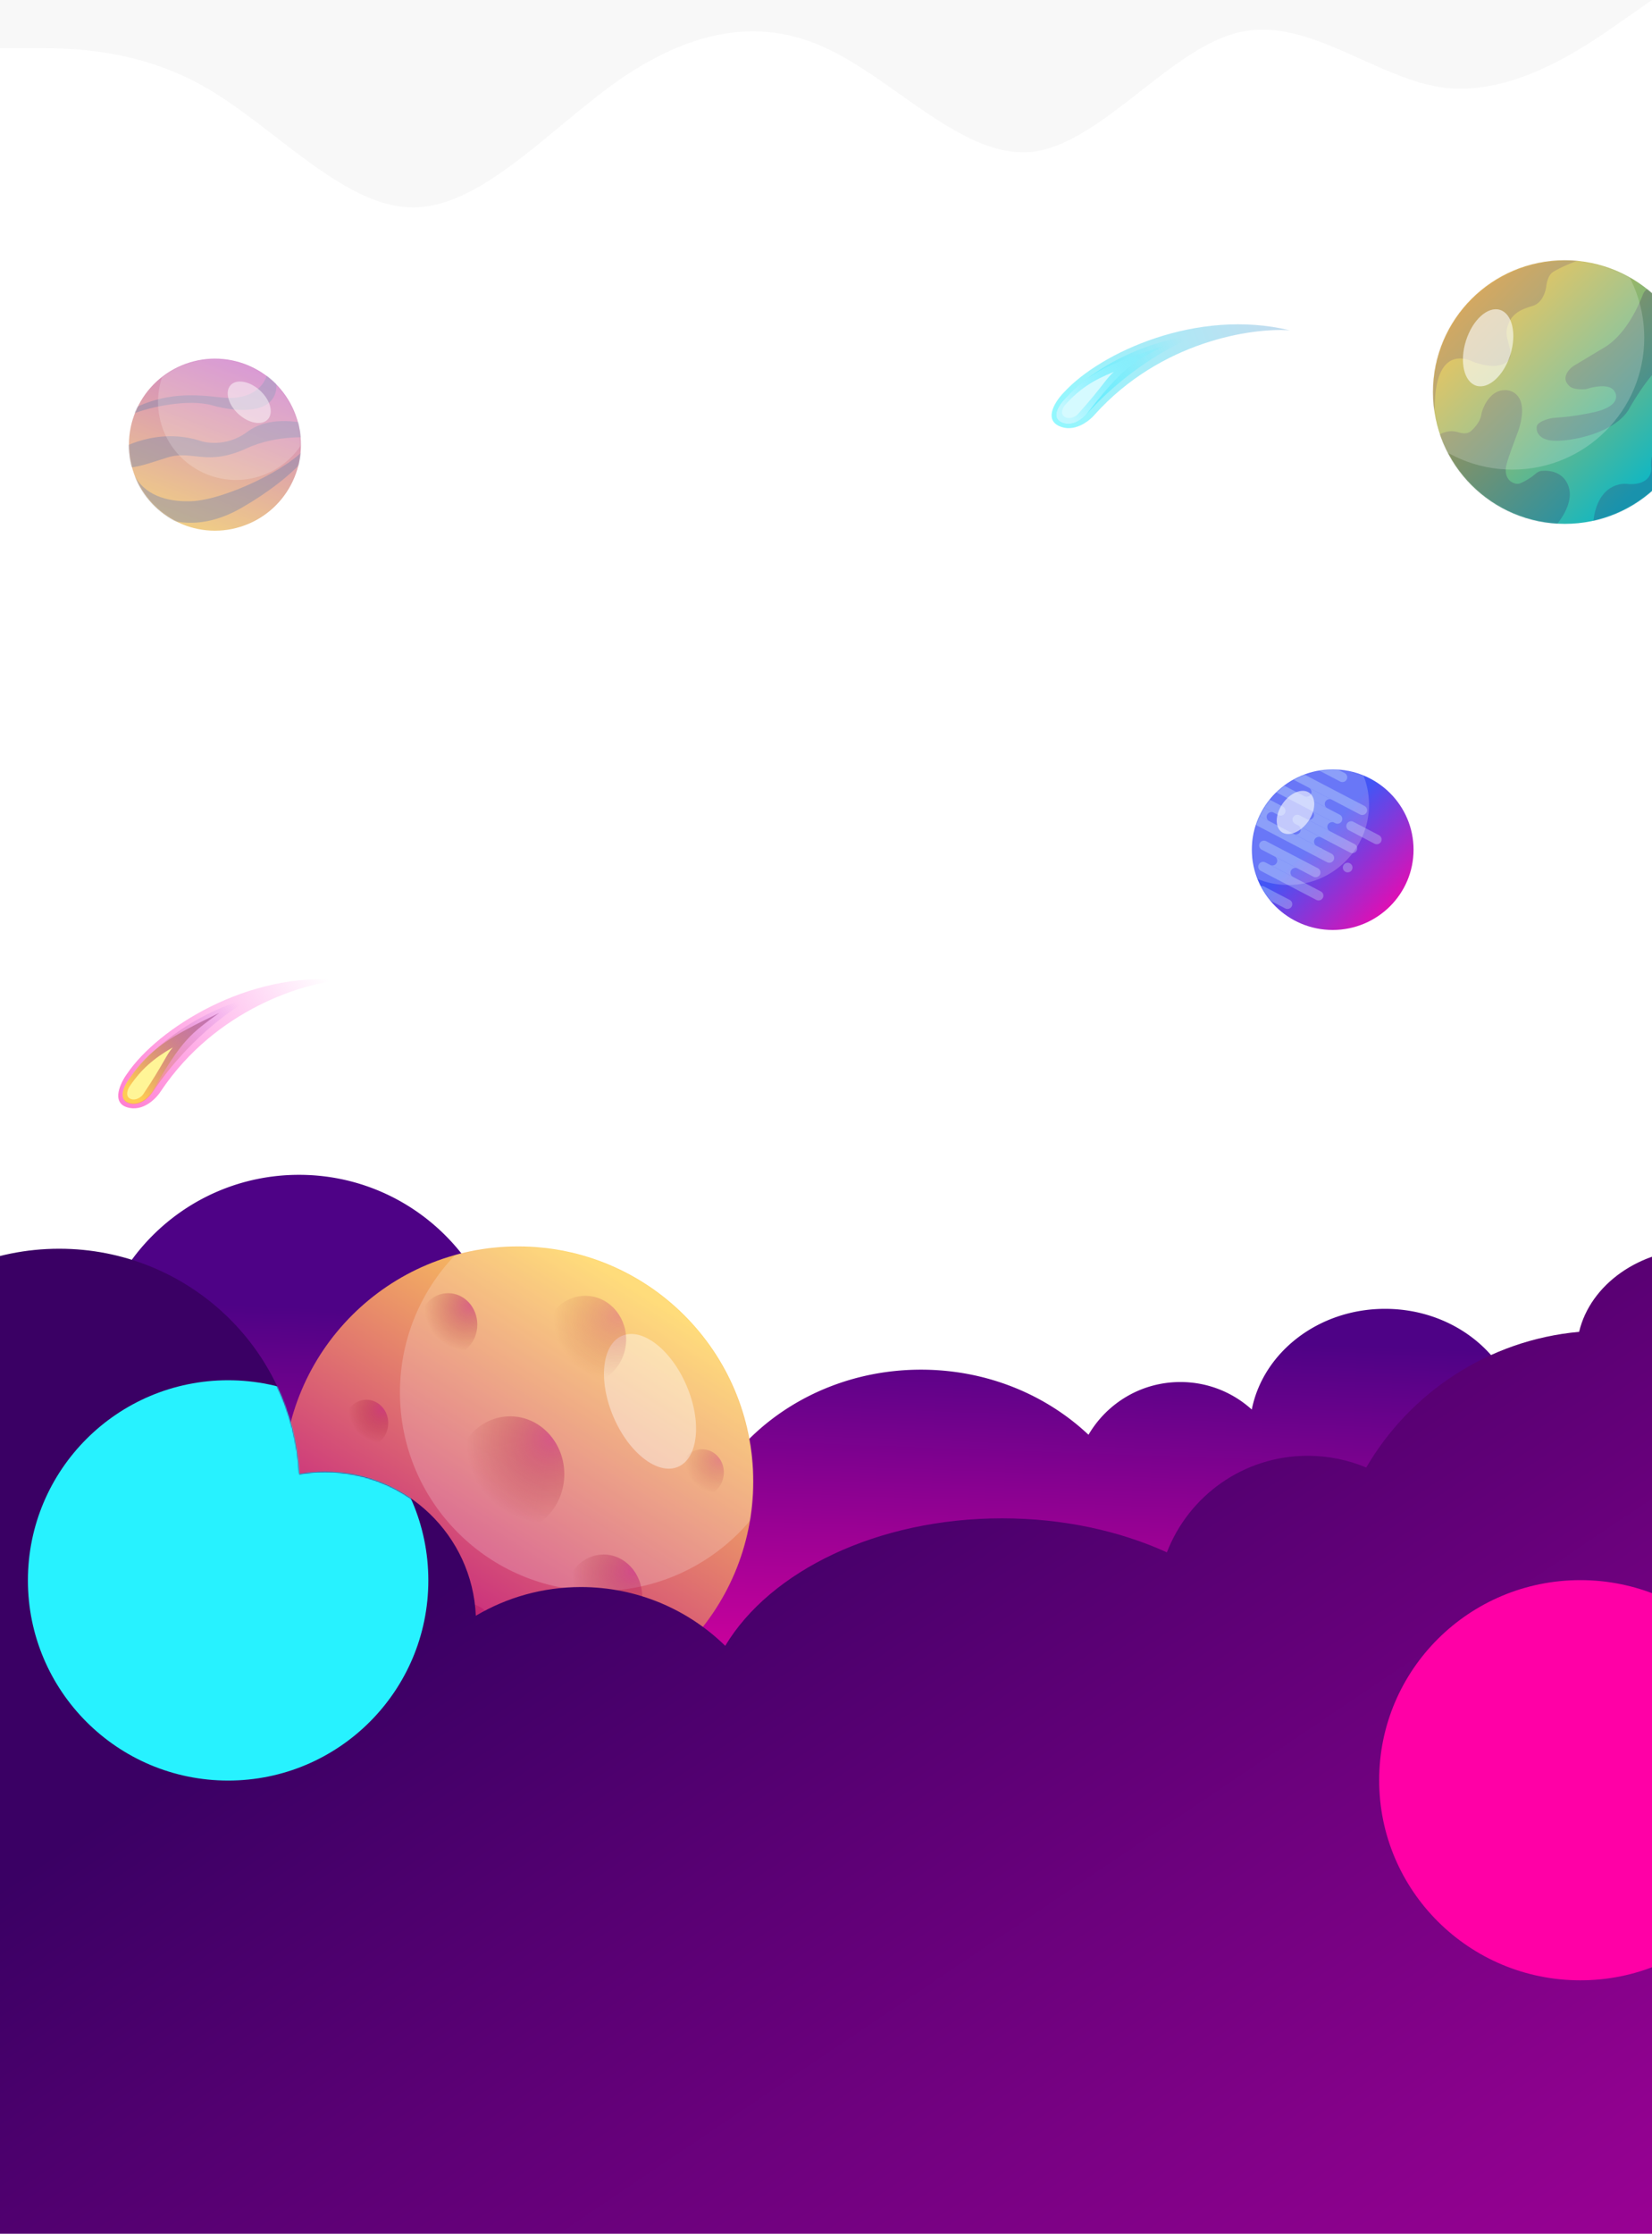 <svg xmlns="http://www.w3.org/2000/svg" width="1441" height="1948" fill="none"><g clip-path="url(#a)"><path fill="url(#b)" fill-rule="evenodd" d="M260.83 1385.17c99.665 0 180.46-80.73 180.46-180.32 0-99.58-80.795-180.31-180.46-180.31s-180.46 80.73-180.46 180.31c0 99.59 80.795 180.32 180.46 180.32Zm768.78 5.38c43.84 0 80.58-30.4 90.25-71.25 21.63 22.01 53.17 35.88 88.29 35.88 65.24 0 118.13-47.85 118.13-106.88 0-59.03-52.89-106.89-118.13-106.89-58.05 0-106.32 37.89-116.26 87.83-16.46-14.92-38.3-24-62.28-24-34.185 0-64.052 18.48-80.132 46-37.197-35.05-88.921-56.77-146.114-56.77-113.265 0-205.085 85.21-205.085 190.31 0 105.11 91.82 190.31 205.085 190.31 112.065 0 203.136-83.41 205.056-186.97a93.08 93.08 0 0 0 21.19 2.43Z" clip-rule="evenodd"/><g filter="url(#c)"><circle cx="193.483" cy="193.483" r="193.483" fill="#fff" transform="matrix(-1 0 0 1 645.482 1098.52)"/></g><circle cx="205" cy="205" r="205" fill="url(#d)" transform="matrix(-1 0 0 1 657 1087)"/><mask id="f" width="410" height="410" x="247" y="1087" maskUnits="userSpaceOnUse" style="mask-type:alpha"><circle cx="205" cy="205" r="205" fill="url(#e)" transform="matrix(-1 0 0 1 657 1087)"/></mask><g mask="url(#f)"><circle cx="173.168" cy="173.168" r="173.168" fill="#fff" opacity=".2" transform="matrix(-1 0 0 1 695.198 1041.16)"/></g><ellipse cx="34.692" cy="62.159" fill="#fff" opacity=".4" rx="34.692" ry="62.159" transform="matrix(-.919 .393 .393 .919 574.456 1151.31)"/><ellipse cx="19.099" cy="20.373" fill="url(#g)" opacity=".5" rx="19.099" ry="20.373" style="mix-blend-mode:color-burn" transform="matrix(-1 0 0 1 338.677 1220.7)"/><ellipse cx="47.259" cy="50.452" fill="url(#h)" opacity=".5" rx="47.259" ry="50.452" style="mix-blend-mode:color-burn" transform="matrix(-1 0 0 1 492.233 1235.16)"/><ellipse cx="25.466" cy="27.376" fill="url(#i)" opacity=".5" rx="25.466" ry="27.376" style="mix-blend-mode:color-burn" transform="matrix(-1 0 0 1 416.348 1127.75)"/><ellipse cx="19.099" cy="20.373" fill="url(#j)" opacity=".5" rx="19.099" ry="20.373" style="mix-blend-mode:color-burn" transform="matrix(-1 0 0 1 319.578 1314.92)"/><ellipse cx="29.286" cy="31.832" fill="url(#k)" opacity=".5" rx="29.286" ry="31.832" style="mix-blend-mode:color-burn" transform="matrix(-1 0 0 1 434.174 1397.68)"/><ellipse cx="33.742" cy="36.925" fill="url(#l)" opacity=".5" rx="33.742" ry="36.925" style="mix-blend-mode:color-burn" transform="matrix(-1 0 0 1 560.229 1355.66)"/><ellipse cx="19.099" cy="20.373" fill="url(#m)" opacity=".3" rx="19.099" ry="20.373" style="mix-blend-mode:color-burn" transform="scale(-1 1) rotate(-3.973 17922.737 9754.08)"/><ellipse cx="35.95" cy="38.346" fill="url(#n)" opacity=".3" rx="35.95" ry="38.346" style="mix-blend-mode:color-burn" transform="scale(-1 1) rotate(-3.973 16053 8476.455)"/><path fill="url(#o)" fill-rule="evenodd" d="M1441.5 1637.03c112.8-19.81 198.5-118.14 198.5-236.47 0-66.15-26.79-126.05-70.12-169.48 12.19-14.66 19.34-32.53 19.34-51.8 0-49.86-47.88-90.28-106.94-90.28-51.84 0-95.06 31.13-104.86 72.46-79.34 7.24-147.54 52.98-185.7 118.35-15.69-6.6-32.94-10.25-51.04-10.25-56.01 0-103.84 34.95-122.82 84.21-41.236-18.75-90.647-29.66-143.76-29.66-108.954 0-202.327 45.92-241.503 111.18-32.459-31.71-76.878-51.25-125.868-51.25-33.479 0-64.824 9.13-91.676 25.03-2.993-69.92-60.695-125.68-131.439-125.68-7.709 0-15.263.66-22.608 1.93-5.845-109.4-97.341-196.32-209.355-196.32C-64.136 1089-158 1181.88-158 1296.45c0 83.74 50.138 155.89 122.329 188.66V1948H1441.5v-310.97Z" clip-rule="evenodd"/><mask id="q" width="1798" height="766" x="-158" y="1089" maskUnits="userSpaceOnUse" style="mask-type:alpha"><path fill="url(#p)" fill-rule="evenodd" d="M1441.5 1637.58c112.8-19.83 198.5-118.24 198.5-236.65 0-66.2-26.79-126.15-70.12-169.61 12.19-14.68 19.34-32.56 19.34-51.84 0-49.9-47.88-90.35-106.94-90.35-51.84 0-95.06 31.15-104.86 72.51-79.34 7.25-147.54 53.02-185.7 118.44-15.69-6.6-32.94-10.25-51.04-10.25-56.01 0-103.84 34.98-122.82 84.27-41.236-18.76-90.647-29.68-143.76-29.68-108.954 0-202.327 45.95-241.503 111.26-32.459-31.73-76.878-51.28-125.868-51.28-33.479 0-64.824 9.13-91.676 25.04-2.993-69.97-60.695-125.77-131.439-125.77-7.709 0-15.263.66-22.608 1.93-5.845-109.48-97.341-196.47-209.355-196.47-115.787 0-209.651 92.95-209.651 207.61 0 83.8 50.138 156 122.329 188.8v368.68H1441.5v-216.64Z" clip-rule="evenodd"/></mask><g filter="url(#r)" mask="url(#q)"><ellipse cx="198.984" cy="1378.25" fill="#27F2FF" rx="174.645" ry="174.548"/></g><g filter="url(#s)"><ellipse cx="1378.5" cy="1552.5" fill="#FF00A6" rx="175.5" ry="174.5"/></g><path fill="url(#t)" d="M954.873 361.593c57.837-64.347 137.507-75.836 170.117-73.537-80.53-19.496-165.132 19.274-196.995 54.176-6.969 7.073-17.626 22.808-4.496 29.161 13.129 6.352 26.386-3.886 31.374-9.8Z" opacity=".5"/><path fill="url(#u)" d="M947.634 361.375c40.422-44.974 90.686-69.497 107.636-71.183-61.256 6.092-104.376 33.421-126.421 57.651-4.871 4.943-12.32 15.94-3.143 20.381 9.176 4.44 18.442-2.716 21.928-6.849Z" opacity=".8"/><path fill="url(#v)" d="M947.635 361.375c32.332-41.889 40.762-45.285 67.305-59.587-44.192 14.207-64.046 21.825-86.091 46.055-4.871 4.943-12.319 15.941-3.143 20.381 9.177 4.44 18.443-2.716 21.929-6.849Z" opacity=".8"/><path fill="#D5FAFF" d="M940.313 361.052c21.502-23.922 24.571-31.097 31.252-36.742-18.223 7.277-30.01 15.097-41.737 27.985-2.591 2.63-5.272 8.11-1.672 10.841 4.317 3.275 10.303.115 12.157-2.084Z"/><path fill="url(#w)" d="M140.386 951.483c48.198-71.849 125.462-94.442 158.07-96.758-82.474-7.962-160.775 42.334-187.406 81.375-5.904 7.984-14.24 25.062-.346 29.503 13.893 4.441 25.577-7.563 29.682-14.12Z" opacity=".5"/><path fill="url(#x)" d="M133.188 952.286c33.687-50.217 79.998-81.573 96.543-85.629-59.79 14.657-98.632 47.785-117.046 74.877-4.127 5.581-9.952 17.517-.242 20.621 9.71 3.104 17.876-5.286 20.745-9.869Z" opacity=".8"/><path fill="url(#y)" d="M132.947 951.836c26.112-46.024 33.98-50.573 58.246-68.471-41.753 20.289-60.336 30.626-78.749 57.719-4.127 5.58-9.953 17.516-.242 20.62 9.71 3.104 17.876-5.286 20.745-9.868Z" opacity=".8"/><path fill="#FFF597" d="M124.965 954.206c17.919-26.712 19.947-34.247 25.767-40.777-17.017 9.771-27.586 19.172-37.38 33.584-2.195 2.968-4.078 8.771-.129 10.968 4.734 2.634 10.216-1.338 11.742-3.775Z"/><path fill="url(#z)" d="M1250 341.921c0 63.469 51.49 114.921 115 114.921s115-51.452 115-114.921C1480 278.452 1428.51 227 1365 227s-115 51.452-115 114.921Z"/><mask id="B" width="230" height="230" x="1250" y="227" maskUnits="userSpaceOnUse" style="mask-type:alpha"><path fill="url(#A)" d="M1250 342.079C1250 405.548 1301.49 457 1365 457s115-51.452 115-114.921c0-63.469-51.49-114.921-115-114.921s-115 51.452-115 114.921Z"/></mask><g mask="url(#B)"><path fill="#33005A" d="M1355.2 236.84c18.33-10.567 39.76-15.335 55.08-18.186 8.17-1.519 8.37-8.047.47-10.61l-43.27-14.041a10.003 10.003 0 0 0-5.03-.297l-97.86 19.402a9.993 9.993 0 0 0-7.72 7.268l-34.86 132.664c-1.67 6.34 3.12 12.541 9.67 12.541h9.51c5.72 0 10.22-4.802 10.28-10.516.4-45.111 20.12-46.168 34.04-39.339 17.59 6.084 25.37 2.535 28.75 0 8.12-6.76-1.55-18.567 0-27.885 2.54-15.211 14.38-18.485 22.84-21.126 7.17-2.241 10.78-10.303 11.66-17.041.63-4.831 2.22-10.401 6.44-12.834Z" opacity=".2"/></g><mask id="D" width="230" height="230" x="1250" y="227" maskUnits="userSpaceOnUse" style="mask-type:alpha"><path fill="url(#C)" d="M1250 341.921c0 63.469 51.49 114.921 115 114.921s115-51.452 115-114.921C1480 278.452 1428.51 227 1365 227s-115 51.452-115 114.921Z"/></mask><g mask="url(#D)"><path fill="#33005A" d="M1397.98 303.896c17.05-9.523 28.65-30.472 35-46.868 2.63-6.793 11.26-9.698 16.99-5.2l31.28 24.559a10.01 10.01 0 0 1 3.82 7.866v63.365c0 6.261-5.96 11.187-11.13 7.665-10.98-7.464-11.56-21.232-10.01-28.572 2.71-16.9-8.45-12.112-14.37-7.605-8.8 5.408-22.27 26.477-27.91 36.335-11.83 22.815-54.11 30.42-68.49 28.73-10.63-1.25-12.93-7.415-12.77-11.008v-.003c.03-.55.05-1.107.2-1.636 1.03-3.602 8.63-6.001 12.57-6.788 4.23-.845 14.04-.338 36.36-5.07 22.33-4.732 21.71-14.365 18.6-18.59-3.8-6.332-16.3-4.262-23.2-2.123-.88.273-1.79.465-2.71.502-10.31.406-12.68-1.904-14.67-4.294-5.08-6.084.56-12.957 5.07-16.055l25.37-15.21Z" opacity=".2"/></g><mask id="F" width="230" height="230" x="1250" y="227" maskUnits="userSpaceOnUse" style="mask-type:alpha"><path fill="url(#E)" d="M1250 341.921c0 63.469 51.49 114.921 115 114.921s115-51.452 115-114.921C1480 278.452 1428.51 227 1365 227s-115 51.452-115 114.921Z"/></mask><g mask="url(#F)"><path fill="#33005A" d="M1272 376.958c-5.57-1.779-10.8-.7-14.85 1.203-4.1 1.925-4.73 7.041-2.47 10.963 12.17 21.095 30.83 53.591 30.83 54.198 0 .624 37.41 12.317 60.47 19.434 3.41 1.051 7.14.232 9.51-2.429 7.58-8.509 16.87-23.088 12.89-35.595-4.12-12.933-16.21-14.875-23.92-14.05-2.06.22-3.84 1.402-5.39 2.779-3.87 3.448-8.94 6.209-12.42 7.789-1.46.662-3.09.912-4.64.52-9.72-2.459-9.32-12.345-7.75-17.318 1.36-5.408 7.33-21.407 10.15-28.73 9.47-29.069-3.94-35.772-11.84-35.491-11.7 0-18.1 12.497-20.07 19.469-.16.54-.23 1.094-.31 1.65-.79 5.689-5.02 10.915-9.03 14.554-2.98 2.704-7.33 2.279-11.16 1.054Z" opacity=".2"/></g><mask id="H" width="230" height="230" x="1250" y="227" maskUnits="userSpaceOnUse" style="mask-type:alpha"><path fill="url(#G)" d="M1250 341.921c0 63.469 51.49 114.921 115 114.921s115-51.452 115-114.921C1480 278.452 1428.51 227 1365 227s-115 51.452-115 114.921Z"/></mask><g mask="url(#H)"><path fill="#33005A" d="M1447.87 384.172c5.41-7.436 24.8-8.732 33.82-8.45l-31.29 56.615-60.88 26.195c2.03-33.124 21.71-38.025 31.29-36.335 17.59.676 20.29-9.858 19.45-15.21-.68-11.492 4.79-19.999 7.61-22.815Z" opacity=".2"/></g><mask id="J" width="230" height="230" x="1250" y="227" maskUnits="userSpaceOnUse" style="mask-type:alpha"><path fill="url(#I)" d="M1250 341.921c0 63.469 51.49 114.921 115 114.921s115-51.452 115-114.921C1480 278.452 1428.51 227 1365 227s-115 51.452-115 114.921Z"/></mask><g mask="url(#J)"><path fill="#fff" d="M1204.25 294.609c0 63.469 51.49 114.921 115 114.921s115-51.452 115-114.921c0-63.469-51.49-114.921-115-114.921s-115 51.452-115 114.921Z" opacity=".2"/></g><path fill="#fff" d="M1278.69 297.238c-5.73 18.258-1.7 35.775 8.99 39.126 10.7 3.351 24.01-8.733 29.74-26.991 5.73-18.258 1.7-35.775-8.99-39.126-10.7-3.351-24.01 8.733-29.74 26.991Z" opacity=".6"/><g opacity=".6"><circle cx="75" cy="75" r="75" fill="url(#K)" transform="scale(-1 1) rotate(17.171 -1092.136 -637.87)"/><mask id="M" width="151" height="151" x="112" y="312" maskUnits="userSpaceOnUse" style="mask-type:alpha"><circle cx="75" cy="75" r="75" fill="url(#L)" transform="scale(-1 1) rotate(17.171 -1092.136 -637.87)"/></mask><g mask="url(#M)"><path fill="#233575" fill-opacity=".44" d="M192.534 346.568c32.608 3.82 42.112-16.628 41-26.225l6.835 8.13c7.017 34.702-33.698 31.197-54.933 25.107-21.234-6.089-55.415 1.561-69.396 7.286l-1.189-3.849c29.04-14.757 53.651-13.265 77.683-10.449Z"/></g><mask id="O" width="151" height="151" x="112" y="312" maskUnits="userSpaceOnUse" style="mask-type:alpha"><circle cx="75" cy="75" r="75" fill="url(#N)" transform="scale(-1 1) rotate(17.171 -1092.136 -637.87)"/></mask><g mask="url(#O)"><path fill="#233575" fill-opacity=".44" d="M215.611 376.68c19.396-14.49 44.037-8.077 53-7.88l3.995 12.928s-30.157-3.311-57.432 9.25c-34.715 15.987-47.352 1.279-68.775 7.899-17.139 5.296-24.235 8.432-39.099 9.653l-3.8-16.225s32.861-20.674 72.556-7.448c0 0 20.159 6.314 39.555-8.177Z"/></g><mask id="Q" width="151" height="151" x="112" y="312" maskUnits="userSpaceOnUse" style="mask-type:alpha"><circle cx="75" cy="75" r="75" fill="url(#P)" transform="scale(-1 1) rotate(17.171 -1092.136 -637.87)"/></mask><g mask="url(#Q)"><path fill="#233575" fill-opacity=".44" d="M166.71 437.11c29.468-1.013 87.338-29.011 101.214-48.27 5.792-5.701 14.265-12.501 1.826 5.91-12.438 18.41-41.888 38.165-55.057 45.742-44.24 27.589-74.011 10.596-85.86 6.299l-11.635-32.417c8.342 16.521 27.091 23.507 49.512 22.736Z"/></g><mask id="S" width="151" height="151" x="112" y="312" maskUnits="userSpaceOnUse" style="mask-type:alpha"><circle cx="75" cy="75" r="75" fill="url(#R)" transform="scale(-1 1) rotate(17.171 -1092.136 -637.87)"/></mask><g mask="url(#S)"><circle cx="68.041" cy="68.041" r="68.041" fill="#fff" opacity=".2" transform="scale(-1 1) rotate(17.171 -1004.493 -697.97)"/></g><ellipse cx="13.918" cy="22.036" fill="#fff" opacity=".5" rx="13.918" ry="22.036" transform="scale(-1 1) rotate(47.495 -475.36 -76.454)"/></g><ellipse cx="70.506" cy="70" fill="url(#T)" rx="70.506" ry="70" transform="matrix(-1 0 0 1 1233 671)"/><mask id="V" width="143" height="140" x="1091" y="671" maskUnits="userSpaceOnUse" style="mask-type:alpha"><ellipse cx="70.506" cy="70" fill="url(#U)" rx="70.506" ry="70" transform="matrix(-1 0 0 1 1233 671)"/></mask><g fill="#D6FDFF" mask="url(#V)" opacity=".3"><path d="M1153.89 783.053a4.154 4.154 0 0 0-1.76-5.644l-48.41-25.315c-2.06-1.075-4.6-.292-5.68 1.75a4.154 4.154 0 0 0 1.76 5.644l48.41 25.315c2.05 1.075 4.6.292 5.68-1.75ZM1163.25 750.166a4.155 4.155 0 0 0-1.76-5.645l-81.55-42.645a4.23 4.23 0 0 0-5.69 1.75 4.166 4.166 0 0 0 1.77 5.644l81.55 42.646c2.06 1.075 4.6.292 5.68-1.75ZM1204.64 734.025a4.17 4.17 0 0 0-1.76-5.644l-22.35-11.684c-2.05-1.076-4.6-.292-5.68 1.75a4.154 4.154 0 0 0 1.76 5.644l22.34 11.684c2.06 1.075 4.61.292 5.69-1.75ZM1151.31 762.812a4.154 4.154 0 0 0-1.76-5.644l-45.06-23.562c-2.06-1.076-4.6-.292-5.68 1.75a4.154 4.154 0 0 0 1.76 5.644l45.06 23.562c2.05 1.075 4.6.292 5.68-1.75ZM1179.27 758.539a4.166 4.166 0 0 0-1.77-5.644c-2.05-1.076-4.6-.292-5.68 1.749a4.164 4.164 0 0 0 1.76 5.645 4.23 4.23 0 0 0 5.69-1.75Z"/><path d="M1187.29 786.347c-.01-.004-.02-.007-.02-.01l-75.44-39.449a4.17 4.17 0 0 1 1.76 5.644c-1.08 2.042-3.63 2.825-5.69 1.75l20.01 10.46a4.16 4.16 0 0 1-1.75-5.635 4.23 4.23 0 0 1 5.69-1.75l55.44 28.99ZM1215.46 753.849c-.01-.001-.01-.003-.01-.005l-143.44-75.006 68 35.557c2.05 1.076 4.6.292 5.68-1.75a4.16 4.16 0 0 0-1.76-5.642l20.01 10.463a4.231 4.231 0 0 0-5.68 1.754 4.167 4.167 0 0 0 1.77 5.645l55.43 28.984ZM1203.89 766.69c-.01-.001-.01-.003-.01-.004l-143.44-75.004-.01-.007 68.01 35.561c2.05 1.076 4.6.292 5.68-1.75a4.161 4.161 0 0 0-1.75-5.637l20 10.458c-2.05-1.069-4.59-.285-5.67 1.754a4.155 4.155 0 0 0 1.76 5.645l55.43 28.984Z"/><path d="M1092.79 703.872c1.08-2.04.29-4.563-1.76-5.641l75.44 39.446c0 .003.01.006.01.01l-55.43-28.99c-2.06-1.076-4.61-.292-5.69 1.75a4.164 4.164 0 0 0 1.74 5.634l-87.99-46.014-.01-.004 68 35.559a4.23 4.23 0 0 0 5.69-1.75ZM1213.25 733.803c-.01-.002-.01-.003-.01-.005l-75.42-39.435c2.05 1.055 4.58.27 5.66-1.764a4.154 4.154 0 0 0-1.76-5.644l-68.02-35.568.03.013 88 46.02c-2.05-1.069-4.59-.285-5.67 1.754a4.154 4.154 0 0 0 1.76 5.644l55.43 28.985Z"/><path d="M1183.39 741.803a4.17 4.17 0 0 0-1.76-5.644l-48.04-25.12a4.23 4.23 0 0 0-5.69 1.75 4.166 4.166 0 0 0 1.77 5.644l48.03 25.12a4.23 4.23 0 0 0 5.69-1.75ZM1120.83 709.089a4.166 4.166 0 0 0-1.77-5.644l-28.3-14.8c-2.05-1.075-4.6-.292-5.68 1.75a4.164 4.164 0 0 0 1.76 5.645l28.3 14.799a4.23 4.23 0 0 0 5.69-1.75ZM1170.38 716.11a4.17 4.17 0 0 0-1.76-5.644l-58.84-30.767c-2.06-1.076-4.6-.292-5.68 1.75a4.154 4.154 0 0 0 1.76 5.644l58.83 30.767c2.06 1.075 4.61.292 5.69-1.75ZM1192 708.526a4.154 4.154 0 0 0-1.76-5.644l-59.58-31.156a4.23 4.23 0 0 0-5.69 1.75 4.166 4.166 0 0 0 1.77 5.644l59.58 31.156c2.05 1.076 4.6.292 5.68-1.75ZM1174.67 679.803a4.154 4.154 0 0 0-1.76-5.644l-22.34-11.684a4.23 4.23 0 0 0-5.69 1.75 4.166 4.166 0 0 0 1.77 5.644l22.34 11.684c2.06 1.076 4.6.292 5.68-1.75ZM1126.74 790.447a4.166 4.166 0 0 0-1.77-5.644l-22.34-11.684c-2.06-1.075-4.6-.292-5.68 1.75a4.154 4.154 0 0 0 1.76 5.644l22.34 11.684a4.23 4.23 0 0 0 5.69-1.75Z"/></g><mask id="X" width="143" height="140" x="1091" y="671" maskUnits="userSpaceOnUse" style="mask-type:alpha"><ellipse cx="70.506" cy="70" fill="url(#W)" rx="70.506" ry="70" transform="matrix(-1 0 0 1 1233 671)"/></mask><g mask="url(#X)"><ellipse cx="70.506" cy="70" fill="#fff" opacity=".2" rx="70.506" ry="70" transform="matrix(-1 0 0 1 1194.17 631.773)"/></g><ellipse cx="13.573" cy="20.934" fill="#fff" opacity=".6" rx="13.573" ry="20.934" transform="matrix(-.826 -.564 -.57 .822 1153.17 698.948)"/><path fill="#F8F8F8" fill-rule="evenodd" d="M1410.98 20.983 1441 0H0v181V41.966h30.02c30.022 0 90.063 0 150.105 34.731 20.014 11.577 40.028 27.013 60.042 42.449 40.027 30.872 80.055 61.744 120.083 61.744 43.015 0 86.03-35.652 129.045-71.303 17.027-14.112 34.053-28.224 51.08-40.125C600.417 28.219 660.458 13.747 720.5 41.966c21.365 9.784 42.729 24.881 64.094 39.978 38.677 27.331 77.354 54.662 116.031 50.467 31.365-3.779 62.73-28.292 94.095-52.804 28.68-22.411 57.35-44.822 86.03-51.388 35.51-8.56 71.02 7.434 106.54 23.428 24.53 11.047 49.06 22.094 73.59 25.05 60.04 6.512 120.08-34.73 150.1-55.714Z" clip-rule="evenodd"/></g><defs><linearGradient id="w" x1="288.011" x2="106.016" y1="856.953" y2="959.565" gradientUnits="userSpaceOnUse"><stop stop-color="#FF00C7" stop-opacity="0"/><stop offset="1" stop-color="#FF00A6"/></linearGradient><linearGradient id="v" x1="932.772" x2="1028.55" y1="361.904" y2="290.872" gradientUnits="userSpaceOnUse"><stop stop-color="#D9FAFF"/><stop offset="1" stop-color="#4EEAFF" stop-opacity="0"/></linearGradient><linearGradient id="d" x1="98.043" x2="332.966" y1="40.109" y2="410" gradientUnits="userSpaceOnUse"><stop stop-color="#FFD35A"/><stop offset=".849" stop-color="#C11384"/><stop offset="1" stop-color="#85BBE0"/></linearGradient><linearGradient id="e" x1="98.043" x2="332.966" y1="40.109" y2="410" gradientUnits="userSpaceOnUse"><stop stop-color="#FFD35A"/><stop offset=".849" stop-color="#C11384"/><stop offset="1" stop-color="#85BBE0"/></linearGradient><linearGradient id="U" x1="141.012" x2="14.534" y1="14.541" y2="140.911" gradientUnits="userSpaceOnUse"><stop offset=".406" stop-color="#4355F5"/><stop offset=".995" stop-color="#FF00A6"/></linearGradient><linearGradient id="T" x1="141.012" x2="14.534" y1="14.541" y2="140.911" gradientUnits="userSpaceOnUse"><stop offset=".406" stop-color="#4355F5"/><stop offset=".995" stop-color="#FF00A6"/></linearGradient><linearGradient id="R" x1="31.314" x2="129.897" y1="18.17" y2="143.428" gradientUnits="userSpaceOnUse"><stop stop-color="#B130A4"/><stop offset="1" stop-color="#EAB62A"/></linearGradient><linearGradient id="P" x1="31.314" x2="129.897" y1="18.17" y2="143.428" gradientUnits="userSpaceOnUse"><stop stop-color="#B130A4"/><stop offset="1" stop-color="#EAB62A"/></linearGradient><linearGradient id="N" x1="31.314" x2="129.897" y1="18.17" y2="143.428" gradientUnits="userSpaceOnUse"><stop stop-color="#B130A4"/><stop offset="1" stop-color="#EAB62A"/></linearGradient><linearGradient id="L" x1="31.314" x2="129.897" y1="18.17" y2="143.428" gradientUnits="userSpaceOnUse"><stop stop-color="#B130A4"/><stop offset="1" stop-color="#EAB62A"/></linearGradient><linearGradient id="K" x1="31.314" x2="129.897" y1="18.17" y2="143.428" gradientUnits="userSpaceOnUse"><stop stop-color="#B130A4"/><stop offset="1" stop-color="#EAB62A"/></linearGradient><linearGradient id="I" x1="1263.53" x2="1429.15" y1="256.575" y2="425.691" gradientUnits="userSpaceOnUse"><stop stop-color="#FFB627"/><stop offset="1" stop-color="#13B7C1"/></linearGradient><linearGradient id="o" x1="741.385" x2="1325.03" y1="1147.01" y2="2015.19" gradientUnits="userSpaceOnUse"><stop stop-color="#3A0064"/><stop offset="1" stop-color="#980193"/></linearGradient><linearGradient id="p" x1="741.385" x2="741" y1="1147.18" y2="2038.76" gradientUnits="userSpaceOnUse"><stop stop-color="#9900B1"/><stop offset="1" stop-color="#486AAC"/></linearGradient><linearGradient id="t" x1="1114.34" x2="919.708" y1="288.791" y2="364.755" gradientUnits="userSpaceOnUse"><stop stop-color="#85BBE0"/><stop offset="1" stop-color="#27F2FF"/></linearGradient><linearGradient id="u" x1="932.772" x2="1028.55" y1="361.903" y2="290.871" gradientUnits="userSpaceOnUse"><stop stop-color="#4EEAFF"/><stop offset="1" stop-color="#4EEAFF" stop-opacity="0"/></linearGradient><linearGradient id="b" x1="722.946" x2="703.354" y1="1024.54" y2="1565.1" gradientUnits="userSpaceOnUse"><stop offset=".245" stop-color="#4E0286"/><stop offset="1" stop-color="#FF00A6"/></linearGradient><linearGradient id="x" x1="118.549" x2="203.366" y1="954.903" y2="871.093" gradientUnits="userSpaceOnUse"><stop stop-color="#FFA34E"/><stop offset="1" stop-color="#9C4EFF" stop-opacity="0"/></linearGradient><linearGradient id="y" x1="118.308" x2="203.125" y1="954.452" y2="870.642" gradientUnits="userSpaceOnUse"><stop stop-color="#FFD84E"/><stop offset="1" stop-color="#6C057D" stop-opacity=".44"/></linearGradient><linearGradient id="z" x1="1263.53" x2="1429.15" y1="256.575" y2="425.691" gradientUnits="userSpaceOnUse"><stop stop-color="#FFB627"/><stop offset="1" stop-color="#13B7C1"/></linearGradient><linearGradient id="A" x1="1263.53" x2="1429.15" y1="256.733" y2="425.848" gradientUnits="userSpaceOnUse"><stop stop-color="#FFB627"/><stop offset="1" stop-color="#13B7C1"/></linearGradient><linearGradient id="C" x1="1263.53" x2="1429.15" y1="256.575" y2="425.691" gradientUnits="userSpaceOnUse"><stop stop-color="#FFB627"/><stop offset="1" stop-color="#13B7C1"/></linearGradient><linearGradient id="E" x1="1263.53" x2="1429.15" y1="256.575" y2="425.691" gradientUnits="userSpaceOnUse"><stop stop-color="#FFB627"/><stop offset="1" stop-color="#13B7C1"/></linearGradient><linearGradient id="G" x1="1263.53" x2="1429.15" y1="256.575" y2="425.691" gradientUnits="userSpaceOnUse"><stop stop-color="#FFB627"/><stop offset="1" stop-color="#13B7C1"/></linearGradient><linearGradient id="W" x1="141.012" x2="14.534" y1="14.541" y2="140.911" gradientUnits="userSpaceOnUse"><stop offset=".406" stop-color="#4355F5"/><stop offset=".995" stop-color="#FF00A6"/></linearGradient><radialGradient id="n" cx="0" cy="0" r="1" gradientTransform="matrix(41.941 39.544 -37.761 40.049 8.388 14.38)" gradientUnits="userSpaceOnUse"><stop stop-color="#C11384"/><stop offset="1" stop-color="#8C0404" stop-opacity="0"/></radialGradient><radialGradient id="m" cx="0" cy="0" r="1" gradientTransform="matrix(22.283 21.009 -20.062 21.277 4.457 7.64)" gradientUnits="userSpaceOnUse"><stop stop-color="#C11384"/><stop offset="1" stop-color="#8C0404" stop-opacity="0"/></radialGradient><radialGradient id="l" cx="0" cy="0" r="1" gradientTransform="matrix(39.366 38.079 -36.405 37.634 7.873 13.847)" gradientUnits="userSpaceOnUse"><stop stop-color="#C11384"/><stop offset="1" stop-color="#8C0404" stop-opacity="0"/></radialGradient><radialGradient id="k" cx="0" cy="0" r="1" gradientTransform="rotate(43.855 -11.41 14.456) scale(47.381 45.286)" gradientUnits="userSpaceOnUse"><stop stop-color="#C11384"/><stop offset="1" stop-color="#8C0404" stop-opacity="0"/></radialGradient><radialGradient id="j" cx="0" cy="0" r="1" gradientTransform="matrix(22.283 21.009 -20.062 21.277 4.457 7.64)" gradientUnits="userSpaceOnUse"><stop stop-color="#C11384"/><stop offset="1" stop-color="#8C0404" stop-opacity="0"/></radialGradient><radialGradient id="i" cx="0" cy="0" r="1" gradientTransform="matrix(29.71 28.231 -26.969 28.382 5.942 10.266)" gradientUnits="userSpaceOnUse"><stop stop-color="#C11384"/><stop offset="1" stop-color="#8C0404" stop-opacity="0"/></radialGradient><radialGradient id="h" cx="0" cy="0" r="1" gradientTransform="rotate(43.339 -18.294 23.336) scale(75.808 72.392)" gradientUnits="userSpaceOnUse"><stop stop-color="#C11384"/><stop offset="1" stop-color="#8C0404" stop-opacity="0"/></radialGradient><radialGradient id="g" cx="0" cy="0" r="1" gradientTransform="matrix(22.283 21.009 -20.062 21.277 4.457 7.64)" gradientUnits="userSpaceOnUse"><stop stop-color="#C11384"/><stop offset="1" stop-color="#8C0404" stop-opacity="0"/></radialGradient><filter id="r" width="1349.29" height="1349.1" x="-475.661" y="703.697" color-interpolation-filters="sRGB" filterUnits="userSpaceOnUse"><feFlood flood-opacity="0" result="BackgroundImageFix"/><feBlend in="SourceGraphic" in2="BackgroundImageFix" result="shape"/><feGaussianBlur result="effect1_foregroundBlur_226_6852" stdDeviation="250"/></filter><filter id="s" width="1351" height="1349" x="703" y="878" color-interpolation-filters="sRGB" filterUnits="userSpaceOnUse"><feFlood flood-opacity="0" result="BackgroundImageFix"/><feBlend in="SourceGraphic" in2="BackgroundImageFix" result="shape"/><feGaussianBlur result="effect1_foregroundBlur_226_6852" stdDeviation="250"/></filter><filter id="c" width="586.967" height="586.966" x="158.516" y="998.517" color-interpolation-filters="sRGB" filterUnits="userSpaceOnUse"><feFlood flood-opacity="0" result="BackgroundImageFix"/><feBlend in="SourceGraphic" in2="BackgroundImageFix" result="shape"/><feGaussianBlur result="effect1_foregroundBlur_226_6852" stdDeviation="50"/></filter><clipPath id="a"><path fill="#fff" d="M0 0h1441v1948H0z"/></clipPath></defs></svg>